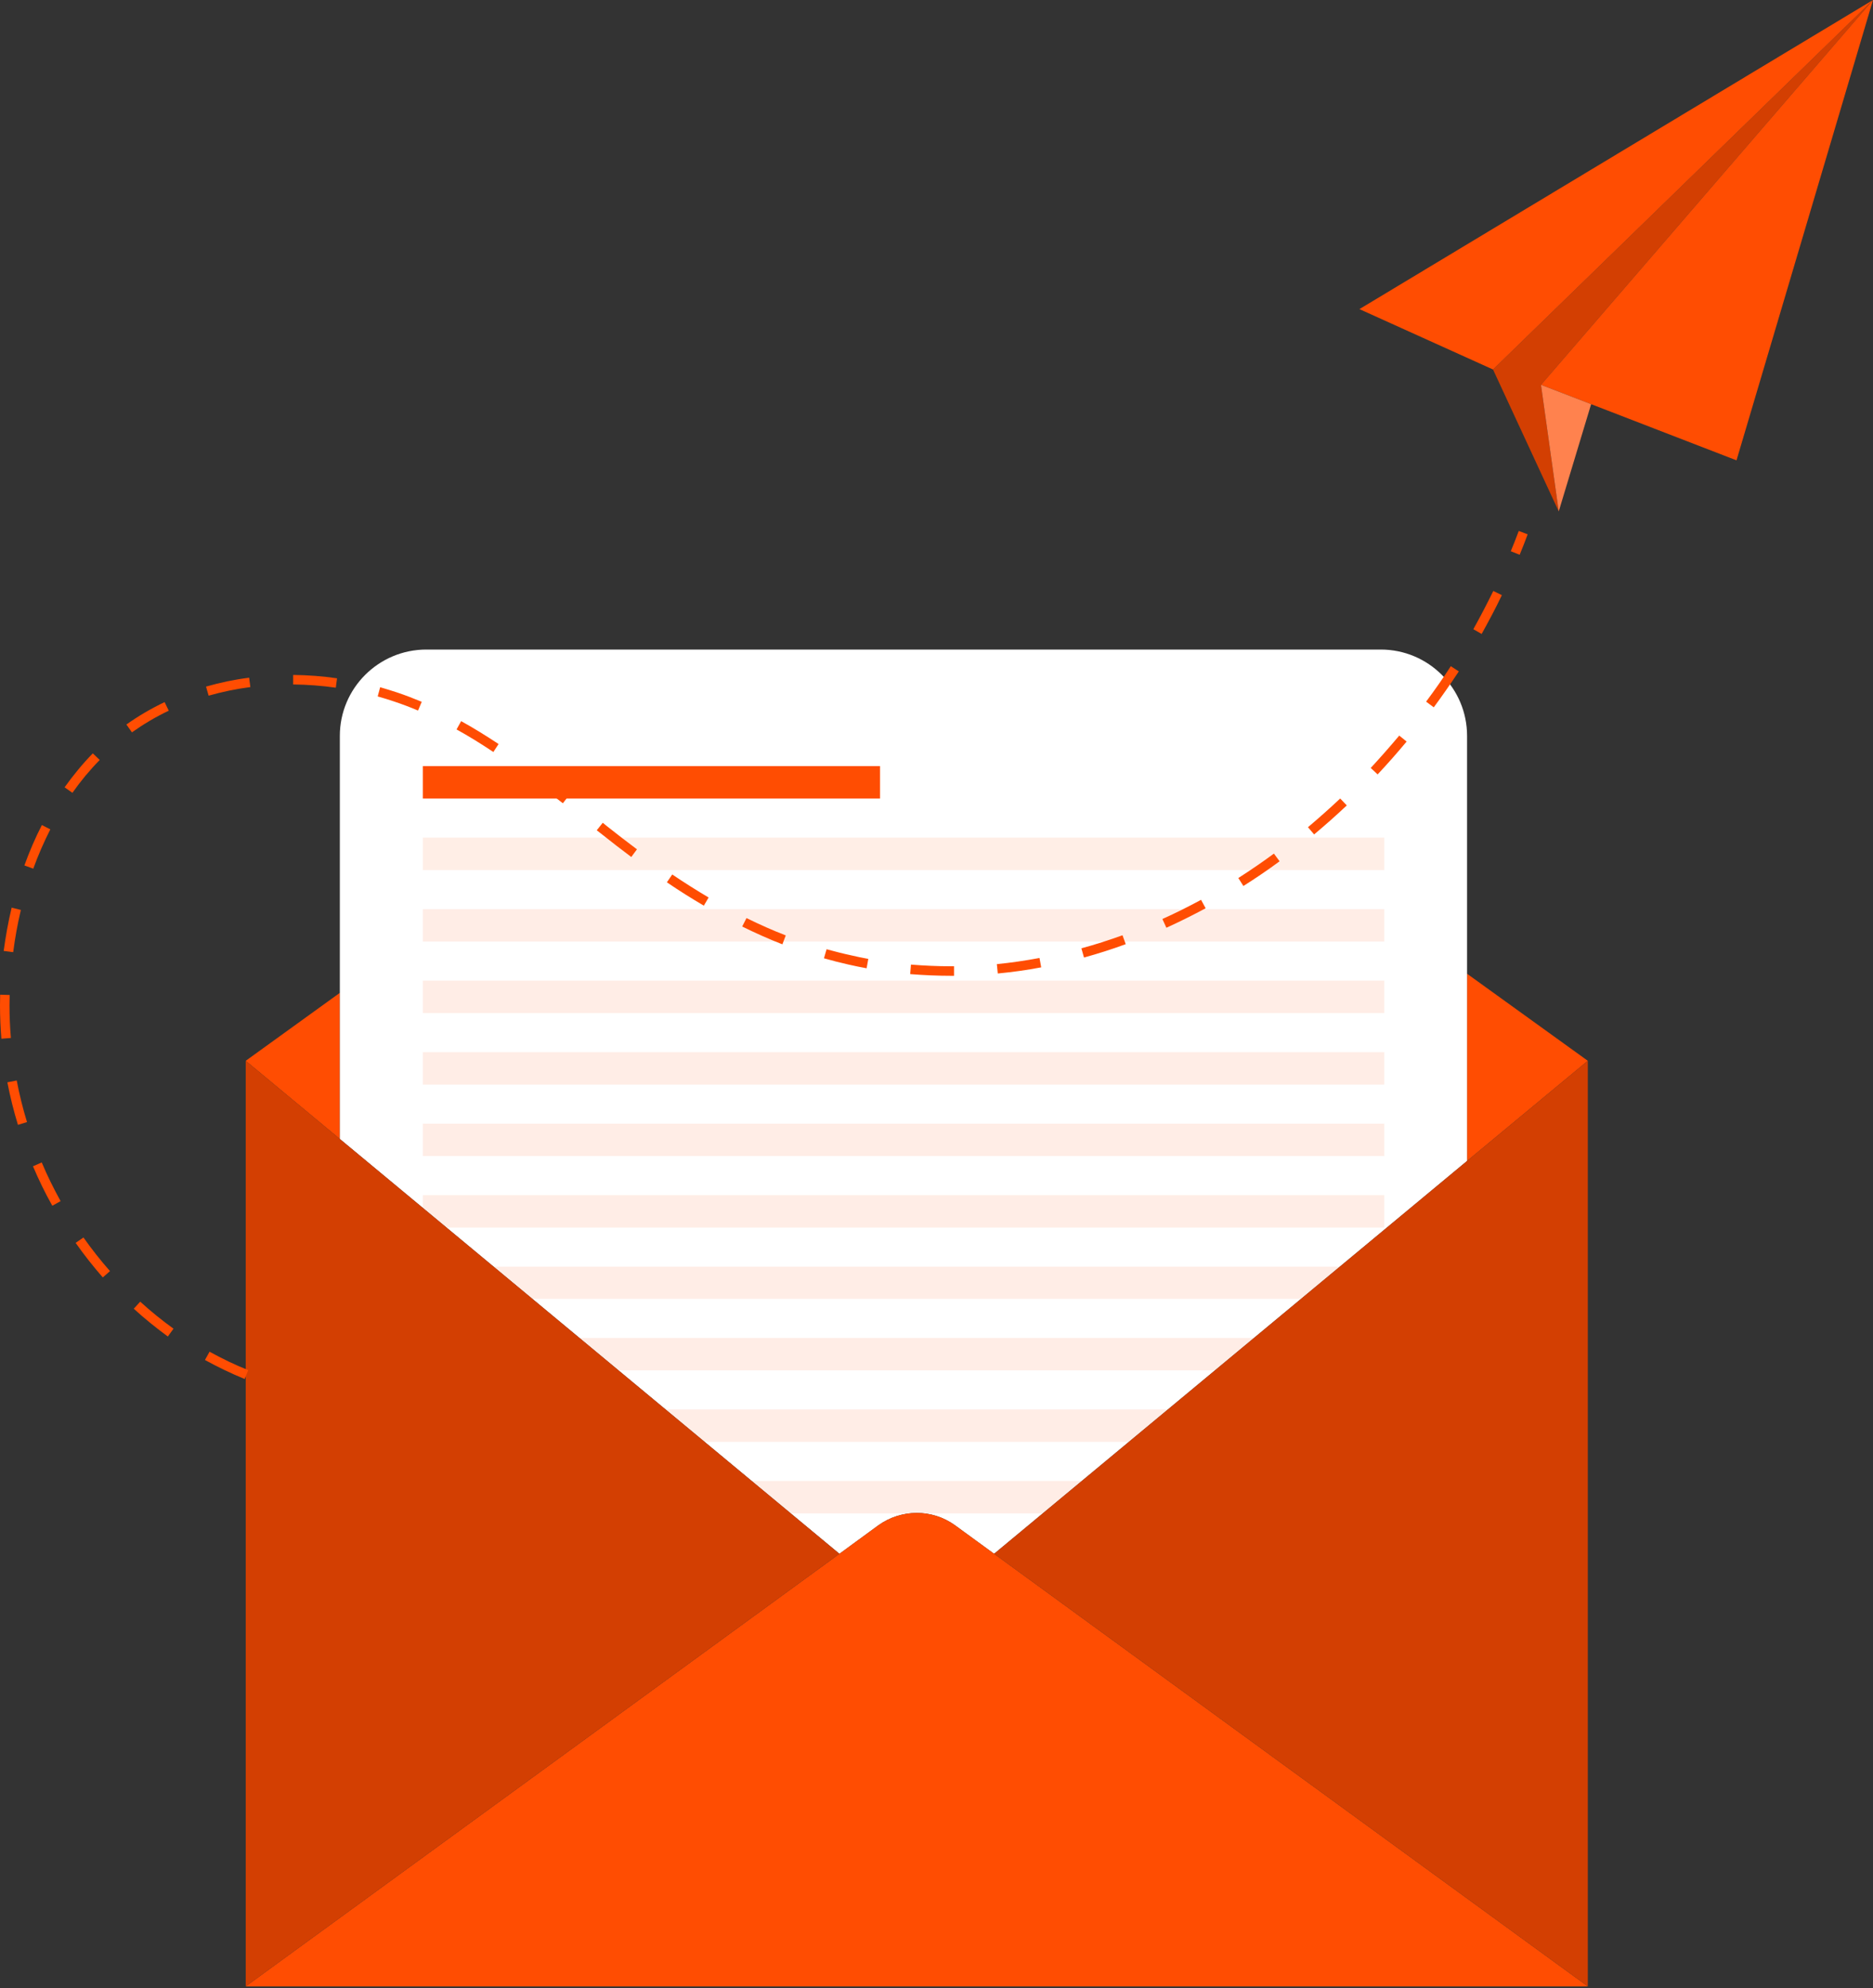 <svg width="230" height="244" viewBox="0 0 230 244" fill="none" xmlns="http://www.w3.org/2000/svg">
<rect x="0" y="0" width="230" height="244" fill="#333333" stroke="none"/>
<g id="Group 1410098111">
<g id="&#60;Group&#62;">
<g id="&#60;Group&#62;_2">
<path id="&#60;Path&#62;" d="M41.731 121.852V139.785L30.175 130.192L41.731 121.852Z" fill="#FF4D02"/>
</g>
<g id="&#60;Group&#62;_3">
<path id="&#60;Path&#62;_2" d="M194.979 130.192L180.153 142.483V119.508L194.979 130.192Z" fill="#FF4D02"/>
</g>
<g id="&#60;Group&#62;_4">
<path id="&#60;Path&#62;_3" d="M180.153 90.319V142.483L122.075 190.695L117.251 187.179C114.444 185.163 110.656 185.19 107.848 187.207L103.079 190.695L41.731 139.785V90.319C41.731 84.46 46.5 79.718 52.36 79.718H169.551C175.411 79.718 180.153 84.46 180.153 90.319Z" fill="white"/>
</g>
<g id="&#60;Group&#62;_5">
<path id="&#60;Path&#62;_4" d="M194.979 243.785H30.175L68.358 215.987L103.079 190.695L107.848 187.207C110.656 185.19 114.444 185.163 117.251 187.179L122.075 190.695L156.796 215.987L194.979 243.785Z" fill="#FF4D02"/>
</g>
<g id="&#60;Group&#62;_6">
<g id="&#60;Group&#62;_7">
<path id="&#60;Path&#62;_5" d="M108.066 98.005H51.924V94.026H108.066V98.005Z" fill="#FF4D02"/>
</g>
<g id="&#60;Group&#62;_8" opacity="0.1">
<path id="&#60;Path&#62;_6" d="M169.987 106.781H51.924V102.802H169.987V106.781Z" fill="#FF4D02"/>
</g>
<g id="&#60;Group&#62;_9">
<path id="&#60;Path&#62;_7" opacity="0.1" d="M169.987 115.556H51.924V111.577H169.987V115.556Z" fill="#FF4D02"/>
</g>
<g id="&#60;Group&#62;_10">
<path id="&#60;Path&#62;_8" opacity="0.1" d="M169.987 124.332H51.924V120.353H169.987V124.332Z" fill="#FF4D02"/>
</g>
<g id="&#60;Group&#62;_11">
<path id="&#60;Path&#62;_9" opacity="0.1" d="M169.987 133.108H51.924V129.129H169.987V133.108Z" fill="#FF4D02"/>
</g>
<g id="&#60;Group&#62;_12">
<path id="&#60;Path&#62;_10" opacity="0.1" d="M169.987 141.883H51.924V137.904H169.987V141.883Z" fill="#FF4D02"/>
</g>
<g id="&#60;Group&#62;_13">
<path id="&#60;Path&#62;_11" opacity="0.1" d="M169.987 150.659H51.924V146.68H169.987V150.659Z" fill="#FF4D02"/>
</g>
<g id="&#60;Group&#62;_14">
<path id="&#60;Path&#62;_12" opacity="0.1" d="M169.987 159.408H51.924V155.456H169.987V159.408Z" fill="#FF4D02"/>
</g>
<g id="&#60;Group&#62;_15">
<path id="&#60;Path&#62;_13" opacity="0.1" d="M169.987 168.183H51.924V164.204H169.987V168.183Z" fill="#FF4D02"/>
</g>
<g id="&#60;Group&#62;_16">
<path id="&#60;Path&#62;_14" opacity="0.1" d="M169.987 176.959H51.924V172.98H169.987V176.959Z" fill="#FF4D02"/>
</g>
<g id="&#60;Group&#62;_17">
<path id="&#60;Path&#62;_15" opacity="0.1" d="M169.987 185.735H51.924V181.756H169.987V185.735Z" fill="#FF4D02"/>
</g>
</g>
<g id="&#60;Group&#62;_18">
<path id="&#60;Path&#62;_16" d="M194.979 130.192V243.785L156.796 215.987L122.075 190.695L180.153 142.483L194.979 130.192Z" fill="#D33F02"/>
</g>
<g id="&#60;Group&#62;_19">
<path id="&#60;Path&#62;_17" d="M103.079 190.695L68.358 215.987L30.175 243.785V130.192L41.731 139.785L103.079 190.695Z" fill="#D33F02"/>
</g>
</g>
<g id="&#60;Group&#62;_20">
<g id="&#60;Group&#62;_21">
<g id="&#60;Group&#62;_22">
<g id="&#60;Group&#62;_23">
<path id="&#60;Compound Path&#62;" d="M30.047 169.246C28.39 168.568 26.751 167.777 25.168 166.91L25.733 165.893C27.278 166.741 28.86 167.513 30.481 168.154L30.047 169.246ZM20.609 164.028C19.177 162.973 17.765 161.843 16.427 160.618L17.218 159.752C18.518 160.939 19.893 162.05 21.306 163.067L20.609 164.028ZM12.622 156.775C11.454 155.438 10.323 154.006 9.287 152.537L10.248 151.877C11.265 153.309 12.358 154.703 13.507 156.003L12.622 156.775ZM6.424 147.978C5.538 146.414 4.747 144.775 4.05 143.136L5.124 142.665C5.802 144.285 6.593 145.868 7.441 147.413L6.424 147.978ZM2.204 138.05C1.677 136.336 1.243 134.584 0.904 132.832L2.053 132.606C2.374 134.32 2.807 136.034 3.316 137.711L2.204 138.05ZM0.17 127.481C0.057 126.125 0 124.769 0 123.412C0 122.979 0.019 122.527 0.019 122.075L1.187 122.113C1.187 122.546 1.168 122.979 1.168 123.412C1.168 124.731 1.224 126.069 1.338 127.387L0.17 127.481ZM116.798 119.758C115.122 119.758 113.426 119.682 111.768 119.551L111.863 118.383C113.502 118.514 115.159 118.59 116.798 118.59H117.156V119.758H116.798ZM122.525 119.475L122.412 118.326C124.145 118.156 125.916 117.893 127.649 117.572L127.856 118.722C126.086 119.061 124.296 119.306 122.525 119.475ZM106.418 118.835C105.684 118.703 104.949 118.552 104.214 118.383C103.197 118.156 102.18 117.893 101.181 117.61L101.501 116.499C102.481 116.762 103.48 117.026 104.459 117.233C105.175 117.403 105.91 117.554 106.626 117.685L106.418 118.835ZM133.112 117.516L132.792 116.386C134.469 115.934 136.164 115.387 137.841 114.784L138.236 115.877C136.541 116.499 134.827 117.045 133.112 117.516ZM1.62 116.857L0.452 116.706C0.697 114.897 1.017 113.108 1.432 111.393L2.562 111.676C2.166 113.353 1.846 115.086 1.62 116.857ZM96.076 115.896C94.437 115.255 92.779 114.521 91.14 113.711L91.668 112.674C93.269 113.466 94.889 114.182 96.49 114.803L96.076 115.896ZM143.229 113.861L142.739 112.788C144.34 112.072 145.923 111.28 147.486 110.433L148.051 111.469C146.469 112.317 144.849 113.127 143.229 113.861ZM86.431 111.149C84.942 110.282 83.417 109.321 81.891 108.285L82.55 107.324C84.057 108.342 85.564 109.284 87.015 110.15L86.431 111.149ZM152.686 108.737L152.064 107.758C153.533 106.816 155.003 105.817 156.434 104.762L157.131 105.704C155.681 106.778 154.174 107.795 152.686 108.737ZM4.088 106.609L2.995 106.213C3.617 104.499 4.333 102.822 5.143 101.258L6.179 101.786C5.407 103.312 4.691 104.932 4.088 106.609ZM77.52 105.177C76.314 104.273 75.09 103.331 73.79 102.295L73.281 101.899L74.016 100.976L74.525 101.39C75.806 102.408 77.03 103.349 78.217 104.235L77.52 105.177ZM161.37 102.408L160.616 101.522C161.954 100.392 163.292 99.205 164.573 97.999L165.383 98.847C164.083 100.072 162.726 101.277 161.37 102.408ZM69.118 98.583C67.479 97.302 66.142 96.266 64.898 95.343L65.595 94.401C66.858 95.343 68.195 96.379 69.834 97.66L69.118 98.583ZM8.892 97.302L7.931 96.624C9.005 95.136 10.154 93.723 11.397 92.461L12.245 93.271C11.039 94.495 9.909 95.852 8.892 97.302ZM169.169 95.042L168.321 94.251C169.471 93.007 170.62 91.707 171.825 90.276L172.73 91.01C171.505 92.48 170.337 93.798 169.169 95.042ZM60.584 92.291C59.002 91.236 57.533 90.332 56.063 89.522L56.628 88.505C58.135 89.334 59.624 90.257 61.225 91.312L60.584 92.291ZM16.201 89.88L15.523 88.919C16.973 87.883 18.556 86.96 20.214 86.169L20.722 87.224C19.121 87.977 17.614 88.882 16.201 89.88ZM51.335 87.205C50.355 86.79 49.357 86.414 48.396 86.094C47.718 85.867 47.058 85.66 46.38 85.472L46.682 84.341C47.379 84.549 48.076 84.756 48.754 84.982C49.771 85.321 50.788 85.717 51.787 86.131L51.335 87.205ZM176.064 86.809L175.122 86.112C176.177 84.699 177.194 83.249 178.155 81.761L179.135 82.401C178.155 83.889 177.119 85.378 176.064 86.809ZM25.62 85.378L25.3 84.266C26.995 83.776 28.785 83.4 30.594 83.174L30.744 84.323C28.992 84.549 27.278 84.907 25.62 85.378ZM41.237 84.398C39.504 84.153 37.733 84.021 36 84.002V82.834C37.79 82.853 39.617 82.985 41.388 83.249L41.237 84.398ZM181.942 77.805L180.924 77.221C181.772 75.695 182.601 74.112 183.373 72.53L184.428 73.038C183.656 74.659 182.808 76.241 181.942 77.805Z" fill="#FF4D02"/>
</g>
<g id="&#60;Group&#62;_24">
<path id="&#60;Path&#62;_18" d="M186.613 68.084L185.521 67.651C185.86 66.822 186.199 65.993 186.5 65.164L187.593 65.578C187.292 66.407 186.952 67.255 186.613 68.084Z" fill="#FF4D02"/>
</g>
</g>
</g>
</g>
<g id="&#60;Group&#62;_25">
<g id="&#60;Group&#62;_26">
<path id="&#60;Path&#62;_19" d="M230 0L189.228 47.231L191.408 62.766L183.341 45.35L230 0Z" fill="#D33F02"/>
</g>
<g id="&#60;Group&#62;_27">
<path id="&#60;Path&#62;_20" d="M230 0L183.341 45.35L166.935 37.937L230 0Z" fill="#FF4D02"/>
</g>
<g id="&#60;Group&#62;_28">
<path id="&#60;Path&#62;_21" d="M230 0L213.239 56.497L195.387 49.602L189.228 47.231L230 0Z" fill="#FF4D02"/>
</g>
<g id="&#60;Group&#62;_29">
<path id="&#60;Path&#62;_22" d="M195.387 49.602L191.408 62.766L189.228 47.231L195.387 49.602Z" fill="#FF824E"/>
</g>
</g>
</g>
</svg>
